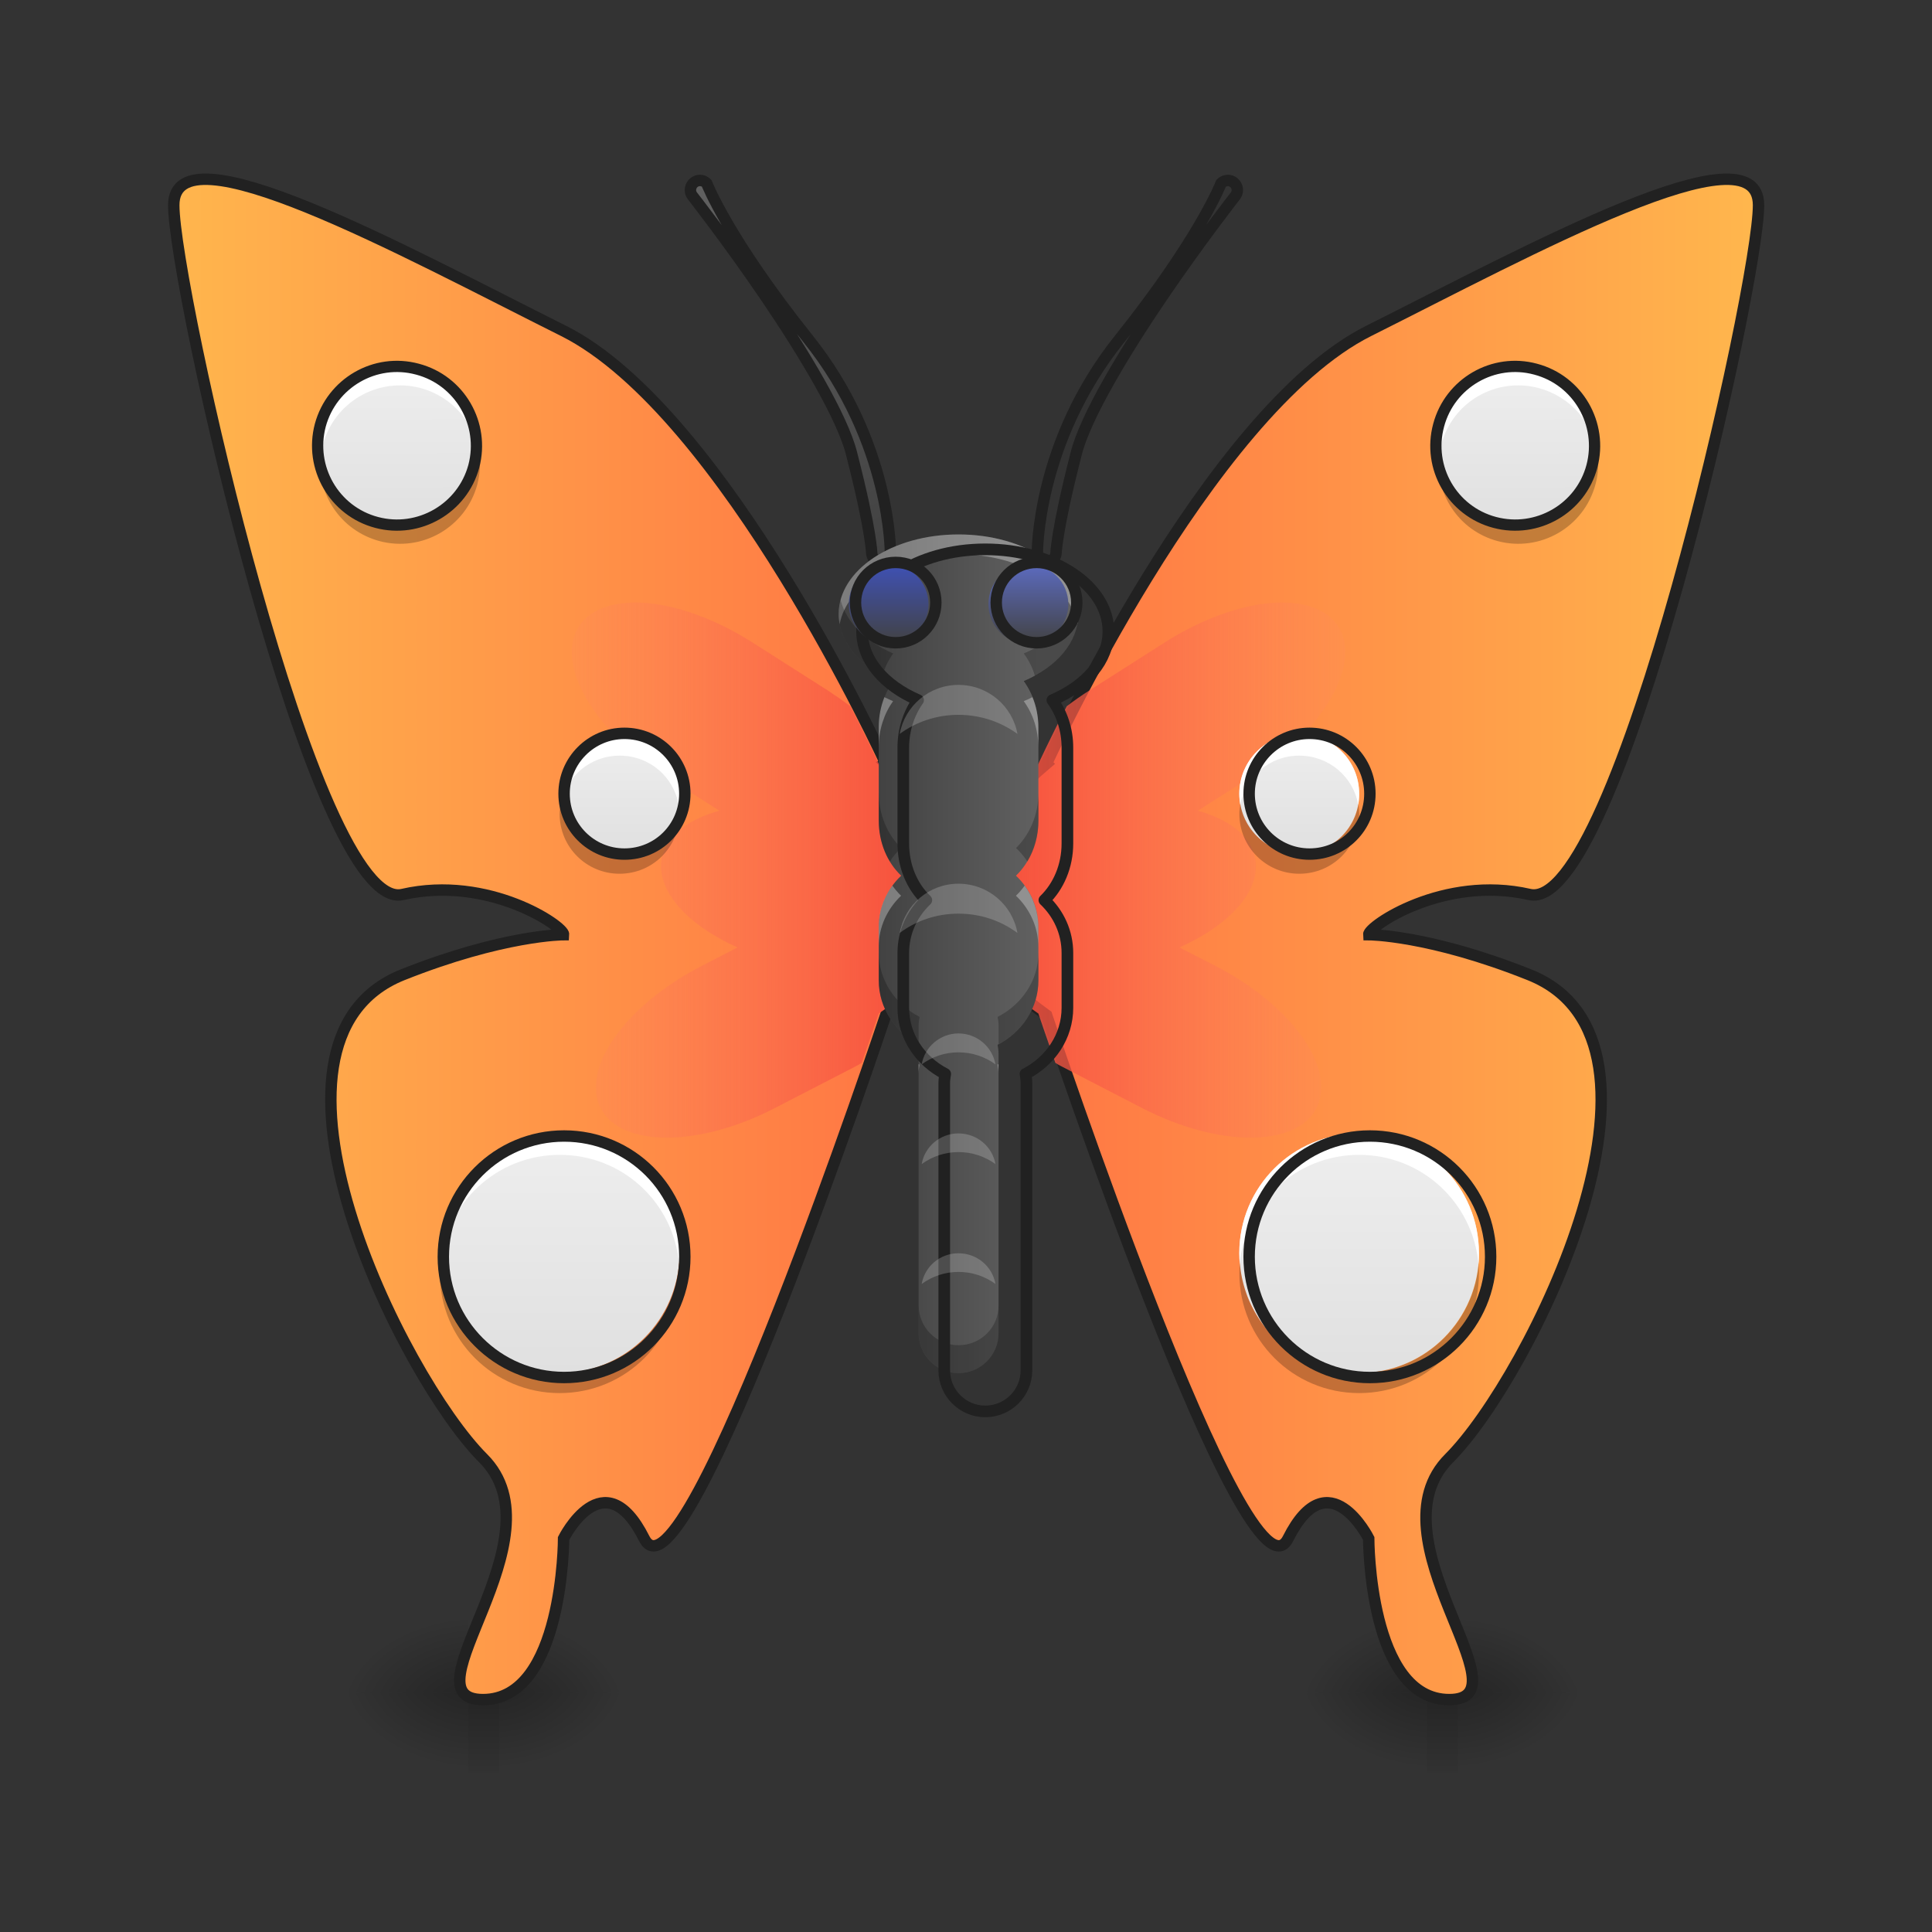 <svg height="32" viewBox="0 0 32 32" width="32" xmlns="http://www.w3.org/2000/svg" xmlns:xlink="http://www.w3.org/1999/xlink"><rect x="0" y="0" width="32" height="32" fill="#333333" stroke="none"/><linearGradient id="a"><stop offset="0" stop-opacity=".275"/><stop offset="1" stop-opacity="0"/></linearGradient><linearGradient id="b" gradientTransform="matrix(.001 0 0 .063 23.509 13.439)" gradientUnits="userSpaceOnUse" x1="254" x2="254" xlink:href="#a" y1="233.5" y2="254.667"/><linearGradient id="c"><stop offset="0" stop-opacity=".314"/><stop offset=".222" stop-opacity=".275"/><stop offset="1" stop-opacity="0"/></linearGradient><radialGradient id="d" cx="450.909" cy="189.579" gradientTransform="matrix(0 -.078 -.109 -0 44.625 63.595)" gradientUnits="userSpaceOnUse" r="21.167" xlink:href="#c"/><radialGradient id="e" cx="450.909" cy="189.579" gradientTransform="matrix(-0 .078 .109 0 3.151 -7.527)" gradientUnits="userSpaceOnUse" r="21.167" xlink:href="#c"/><radialGradient id="f" cx="450.909" cy="189.579" gradientTransform="matrix(-0 -.078 .109 -0 3.151 63.595)" gradientUnits="userSpaceOnUse" r="21.167" xlink:href="#c"/><radialGradient id="g" cx="450.909" cy="189.579" gradientTransform="matrix(0 .078 -.109 0 44.625 -7.527)" gradientUnits="userSpaceOnUse" r="21.167" xlink:href="#c"/><linearGradient id="h"><stop offset="0" stop-color="#424242"/><stop offset="1" stop-color="#616161"/></linearGradient><linearGradient id="i" gradientUnits="userSpaceOnUse" x1="275.167" x2="317.5" xlink:href="#h" y1="-68.125" y2="-168.667"/><linearGradient id="j" gradientTransform="matrix(.001 0 0 .063 7.633 13.439)" gradientUnits="userSpaceOnUse" x1="254" x2="254" xlink:href="#a" y1="233.5" y2="254.667"/><radialGradient id="k" cx="450.909" cy="189.579" gradientTransform="matrix(0 -.078 -.109 -0 28.749 63.595)" gradientUnits="userSpaceOnUse" r="21.167" xlink:href="#c"/><radialGradient id="l" cx="450.909" cy="189.579" gradientTransform="matrix(-0 .078 .109 0 -12.725 -7.527)" gradientUnits="userSpaceOnUse" r="21.167" xlink:href="#c"/><radialGradient id="m" cx="450.909" cy="189.579" gradientTransform="matrix(-0 -.078 .109 -0 -12.725 63.595)" gradientUnits="userSpaceOnUse" r="21.167" xlink:href="#c"/><radialGradient id="n" cx="450.909" cy="189.579" gradientTransform="matrix(0 .078 -.109 0 28.749 -7.527)" gradientUnits="userSpaceOnUse" r="21.167" xlink:href="#c"/><linearGradient id="o"><stop offset="0" stop-color="#ff7043"/><stop offset="1" stop-color="#ffb74d"/></linearGradient><linearGradient id="p" gradientUnits="userSpaceOnUse" x1="254" x2="42.333" xlink:href="#o" y1="21.833" y2="21.833"/><linearGradient id="q" gradientUnits="userSpaceOnUse" x1="253.868" x2="462.465" xlink:href="#o" y1="33.653" y2="33.653"/><linearGradient id="r"><stop offset="0" stop-color="#f44336"/><stop offset="1" stop-color="#ff8a65" stop-opacity=".152"/></linearGradient><linearGradient id="s" gradientUnits="userSpaceOnUse" x1="15.876" x2="9.261" xlink:href="#r" y1="15.465" y2="15.465"/><linearGradient id="t" gradientUnits="userSpaceOnUse" x1="15.876" x2="22.282" xlink:href="#r" y1="14.414" y2="14.414"/><linearGradient id="u" gradientUnits="userSpaceOnUse" x1="14.553" x2="17.2" xlink:href="#h" y1="18.773" y2="18.773"/><linearGradient id="v"><stop offset="0" stop-color="#e0e0e0"/><stop offset="1" stop-color="#eee"/></linearGradient><linearGradient id="w" gradientUnits="userSpaceOnUse" x1="9.933" x2="9.933" xlink:href="#v" y1="14.142" y2="12.157"/><linearGradient id="x" gradientUnits="userSpaceOnUse" x1="9.271" x2="9.271" xlink:href="#v" y1="22.742" y2="18.773"/><linearGradient id="y" gradientTransform="matrix(.016 -.06 .06 .016 9.644 16.378)" gradientUnits="userSpaceOnUse" x1="103.815" x2="144.706" xlink:href="#v" y1="-88.744" y2="-99.701"/><linearGradient id="z" gradientTransform="matrix(-.063 0 0 .063 31.774 13.439)" gradientUnits="userSpaceOnUse" x1="158.75" x2="158.75" xlink:href="#v" y1="11.25" y2="-20.5"/><linearGradient id="A" gradientTransform="matrix(-.063 0 0 .063 31.774 11.454)" gradientUnits="userSpaceOnUse" x1="148.167" x2="148.167" xlink:href="#v" y1="180.583" y2="117.083"/><linearGradient id="B" gradientTransform="matrix(.016 -.06 .06 .016 28.165 16.378)" gradientUnits="userSpaceOnUse" x1="103.815" x2="144.706" xlink:href="#v" y1="-88.744" y2="-99.701"/><linearGradient id="C" gradientUnits="userSpaceOnUse" x1="14.498" x2="14.498" y1="10.669" y2="9.346"><stop offset="0" stop-color="#424242"/><stop offset="1" stop-color="#3f51b5"/></linearGradient><linearGradient id="D" gradientUnits="userSpaceOnUse" x1="16.814" x2="16.814" y1="10.669" y2="9.346"><stop offset="0" stop-color="#424242"/><stop offset="1" stop-color="#5c6bc0"/></linearGradient><path d="m23.633 28.035h.512v1.32h-.512zm0 0" fill="url(#b)"/><path d="m24.145 28.035h2.059v-1.324h-2.059zm0 0" fill="url(#d)"/><path d="m23.633 28.035h-2.059v1.32h2.059zm0 0" fill="url(#e)"/><path d="m23.633 28.035h-2.059v-1.324h2.059zm0 0" fill="url(#f)"/><path d="m24.145 28.035h2.059v1.32h-2.059zm0 0" fill="url(#g)"/><path d="m322.844-165.88c-.687 0-1.312.25-1.812.75 0 0-5.499 14.374-26.685 40.934-21.935 27.372-21.623 56.495-21.623 56.495.5 3 4.937 2.625 4.937-.437 0 0 0-1.0.625-4.875.625-3.875 1.937-10.437 4.625-20.936 2.375-9.687 12.874-27.06 22.748-41.559 9.874-14.499 19.123-26.31 19.123-26.31 1.25-1.625.125-4-1.937-4.062zm0 0" fill="url(#i)" stroke="#212121" stroke-linecap="round" stroke-linejoin="round" stroke-width="3" transform="matrix(-.063 0 0 .063 31.93 13.439)"/><path d="m7.754 28.035h.516v1.32h-.516zm0 0" fill="url(#j)"/><path d="m8.27 28.035h2.059v-1.324h-2.059zm0 0" fill="url(#k)"/><path d="m7.754 28.035h-2.059v1.32h2.059zm0 0" fill="url(#l)"/><path d="m7.754 28.035h-2.059v-1.324h2.059zm0 0" fill="url(#m)"/><path d="m8.27 28.035h2.059v1.32h-2.059zm0 0" fill="url(#n)"/><path d="m232.853-12.582s-42.371-92.554-84.679-113.739c-42.371-21.185-102.49-54.245-102.49-33.059 0 21.185 37.059 186.482 60.119 181.233 22.685-5.187 42.558 8.437 42.371 10.561 0 0-15.873 0-42.371 10.561-43.933 17.623 0 105.865 21.185 127.05 21.185 21.123-21.185 63.494 0 63.494s21.185-42.371 21.185-42.371 10.561-21.123 21.185 0c10.561 21.185 63.494-137.549 63.494-137.549 32.309-22.435 23.81-44.371 0-66.181zm0 0" fill="url(#p)" stroke="#000" stroke-width=".265" transform="matrix(.063 0 0 .063 0 13.439)"/><path d="m275.161-12.582s42.308-92.554 84.679-113.739c42.308-21.185 102.49-54.245 102.49-33.059 0 21.185-37.059 186.482-60.182 181.233-22.623-5.187-42.496 8.437-42.308 10.561 0 0 15.873 0 42.308 10.561 43.933 17.623 0 105.865-21.123 127.05-21.185 21.123 21.123 63.494 0 63.494-21.185 0-21.185-42.371-21.185-42.371s-10.561-21.123-21.185 0c-10.561 21.185-63.494-137.549-63.494-137.549-28.435-20.373-27.997-42.433 0-66.181zm0 0" fill="url(#q)" stroke="#000" stroke-width=".265" transform="matrix(.063 0 0 .063 0 13.439)"/><path d="m232.853-12.582s-42.371-92.554-84.679-113.739c-42.371-21.185-102.49-54.245-102.49-33.059 0 21.185 37.059 186.482 60.119 181.233 22.685-5.187 42.558 8.437 42.371 10.561 0 0-15.873 0-42.371 10.561-43.933 17.623 0 105.865 21.185 127.05 21.185 21.123-21.185 63.494 0 63.494s21.185-42.371 21.185-42.371 10.561-21.123 21.185 0c10.561 21.185 63.494-137.549 63.494-137.549 32.309-22.435 23.81-44.371 0-66.181zm0 0" fill="none" stroke="#212121" stroke-width="3" transform="matrix(.063 0 0 .063 0 13.439)"/><path d="m275.161-12.582s42.308-92.554 84.679-113.739c42.308-21.185 102.49-54.245 102.49-33.059 0 21.185-37.059 186.482-60.182 181.233-22.623-5.187-42.496 8.437-42.308 10.561 0 0 15.873 0 42.308 10.561 43.933 17.623 0 105.865-21.123 127.05-21.185 21.123 21.123 63.494 0 63.494-21.185 0-21.185-42.371-21.185-42.371s-10.561-21.123-21.185 0c-10.561 21.185-63.494-137.549-63.494-137.549-28.435-20.373-27.997-42.433 0-66.181zm0 0" fill="none" stroke="#212121" stroke-width="3" transform="matrix(.063 0 0 .063 0 13.439)"/><path d="m10.531 9.98c-.43 0-.773.129-.945.398-.395.621.25 1.73 1.445 2.488l.883.562c-.52.145-.879.418-.953.785-.102.531.418 1.105 1.254 1.48l-.605.312c-1.258.652-1.996 1.699-1.66 2.352.336.648 1.621.648 2.875 0l1.34-.691c.035-.02.074-.039.109-.062.172-.5.281-.816.281-.816 1.469-1.02 1.586-2.02.973-3.012-.086-.027-.176-.047-.27-.066.023-.094.027-.191.02-.293-.203-.258-.445-.512-.723-.766 0 0-.172-.375-.469-.953-.117-.086-.238-.172-.363-.254l-1.27-.809c-.672-.426-1.371-.652-1.922-.656zm0 0" fill="url(#s)"/><path d="m21.223 9.98c.43 0 .773.129.945.398.391.621-.25 1.73-1.445 2.488l-.883.562c.52.145.879.418.949.785.105.531-.414 1.105-1.254 1.48l.609.312c1.258.652 1.996 1.699 1.66 2.352-.336.648-1.621.648-2.879 0l-1.336-.691c-.039-.02-.074-.039-.109-.062-.176-.5-.281-.816-.281-.816-1.469-1.02-1.59-2.02-.977-3.012.09-.027.18-.047.27-.066-.02-.094-.023-.191-.016-.293.199-.258.445-.512.723-.766 0 0 .172-.375.469-.953.113-.086.234-.172.363-.254l1.27-.809c.672-.426 1.371-.652 1.922-.656zm0 0" fill="url(#t)"/><path d="m15.875 8.852c-1.098 0-1.984.59-1.984 1.32 0 .469.359.875.902 1.109-.148.211-.238.477-.238.766v1.543c0 .367.141.695.371.914-.23.219-.371.52-.371.852v.883c0 .461.273.859.676 1.066-.008.047-.016.094-.016.145v4.633c0 .363.297.66.66.66.367 0 .664-.297.664-.66v-4.633c0-.051-.008-.098-.016-.145.402-.207.676-.605.676-1.066v-.883c0-.332-.141-.633-.371-.852.227-.219.371-.547.371-.914v-1.543c0-.289-.09-.555-.242-.766.547-.234.902-.641.902-1.109 0-.73-.883-1.32-1.984-1.32zm0 0" fill="url(#u)"/><path d="m322.844-165.88c-.687 0-1.312.25-1.812.75 0 0-5.499 14.374-26.685 40.934-21.935 27.372-21.623 56.495-21.623 56.495.5 3 4.937 2.625 4.937-.437 0 0 0-1.0.625-4.875s1.937-10.437 4.625-20.936c2.375-9.687 12.874-27.06 22.748-41.559 9.874-14.499 19.123-26.31 19.123-26.31 1.25-1.625.125-4-1.937-4.062zm0 0" fill="url(#i)" stroke="#212121" stroke-linecap="round" stroke-linejoin="round" stroke-width="3" transform="matrix(.063 0 0 .063 0 13.439)"/><path d="m15.875 8.852c-1.098 0-1.984.59-1.984 1.32 0 .059.008.113.016.168.121-.656.953-1.16 1.969-1.16s1.848.504 1.973 1.16c.008-.055.012-.109.012-.168 0-.73-.883-1.32-1.984-1.32zm-1.227 2.695c-.059.152-.094.32-.094.5v.332c0-.293.09-.559.238-.766-.047-.02-.098-.043-.145-.066zm2.453 0c-.047.023-.094.047-.145.066.152.207.242.473.242.766v-.332c0-.18-.035-.348-.098-.5zm-2.32 3.121c-.145.195-.227.43-.227.688v.328c0-.328.141-.629.371-.848-.055-.051-.102-.109-.145-.168zm2.191 0c-.043.059-.09.117-.145.168.23.219.371.52.371.848v-.328c0-.258-.086-.492-.227-.688zm-1.758 2.957v.156c0-.051.008-.102.016-.148-.004 0-.012-.004-.016-.008zm1.324 0c-.008.004-.012.008-.016.008.008.047.016.098.016.148zm0 0" fill="#fff" fill-opacity=".314"/><path d="m13.922 9.941c-.02.074-.031.152-.031.23 0 .414.281.781.723 1.023.039-.137.102-.262.18-.371-.453-.195-.773-.512-.871-.883zm3.91 0c-.098.371-.422.688-.875.883.082.109.145.234.184.371.441-.242.719-.609.719-1.023 0-.078-.008-.156-.027-.23zm-3.277 3.191v.457c0 .254.066.488.184.68.051-.082.113-.156.188-.223-.23-.223-.371-.551-.371-.914zm2.645 0c0 .363-.145.691-.371.914.07.066.133.141.188.223.117-.191.184-.426.184-.68zm-2.645 2.645v.461c0 .453.266.848.66 1.055v-.305c0-.051.008-.098.016-.145-.402-.207-.676-.605-.676-1.066zm2.645 0c0 .461-.273.859-.676 1.066.008.047.016.094.016.145v.305c.395-.207.66-.602.66-1.055zm-1.984 5.844v.461c0 .363.297.66.66.66.367 0 .664-.297.664-.66v-.461c0 .367-.297.66-.664.66-.363 0-.66-.293-.66-.66zm0 0" fill-opacity=".235"/><path d="m959.908 535.225c-66.372 0-119.989 35.666-119.989 79.835 0 28.344 21.73 52.908 54.562 67.08-8.976 12.755-14.408 28.816-14.408 46.295v93.298c0 22.203 8.503 42.043 22.439 55.27-13.936 13.227-22.439 31.414-22.439 51.491v53.381c0 27.871 16.534 51.964 40.862 64.482-.472 2.834-.945 5.669-.945 8.739v280.131c0 21.966 17.951 39.917 39.917 39.917 22.203 0 40.154-17.951 40.154-39.917v-280.131c0-3.071-.472-5.905-.945-8.739 24.328-12.518 40.862-36.611 40.862-64.482v-53.381c0-20.077-8.503-38.264-22.439-51.491 13.699-13.227 22.439-33.068 22.439-55.27v-93.298c0-17.479-5.433-33.54-14.644-46.295 33.068-14.172 54.562-38.736 54.562-67.08 0-44.169-53.381-79.835-119.989-79.835zm0 0" fill="none" stroke="#212121" stroke-linecap="round" stroke-linejoin="round" stroke-width="11.339" transform="scale(.017)"/><path d="m10.262 12.156c.551 0 .992.445.992.992 0 .551-.441.992-.992.992-.547 0-.992-.441-.992-.992 0-.547.445-.992.992-.992zm0 0" fill="url(#w)"/><path d="m9.27 18.773c1.098 0 1.984.887 1.984 1.984 0 1.094-.887 1.984-1.984 1.984-1.094 0-1.984-.891-1.984-1.984 0-1.098.891-1.984 1.984-1.984zm0 0" fill="url(#x)"/><path d="m10.262 12.156c-.547 0-.992.445-.992.992 0 .062.008.121.02.18.082-.465.484-.812.973-.812.492 0 .895.348.977.812.012-.059.016-.117.016-.18 0-.547-.441-.992-.992-.992zm0 0" fill="#fff" fill-opacity=".974"/><path d="m9.27 18.773c-1.098 0-1.984.883-1.984 1.984 0 .059.004.117.008.18.09-1.016.938-1.809 1.977-1.809 1.043 0 1.887.793 1.977 1.809.008-.062.008-.121.008-.18 0-1.102-.883-1.984-1.984-1.984zm0 0" fill="#fff" fill-opacity=".974"/><path d="m9.285 13.316c-.008.051-.016.109-.016.164 0 .551.445.992.992.992.551 0 .992-.441.992-.992 0-.055-.004-.113-.012-.164-.078.469-.484.824-.98.824-.492 0-.898-.355-.977-.824zm0 0" fill-opacity=".235"/><path d="m7.293 20.922c-.004.055-.008.109-.008.168 0 1.098.887 1.984 1.984 1.984 1.102 0 1.984-.887 1.984-1.984 0-.059 0-.113-.004-.168-.086 1.023-.934 1.82-1.98 1.82-1.043 0-1.891-.797-1.977-1.82zm0 0" fill-opacity=".235"/><path d="m5.348 7.008c.191-.703.914-1.125 1.621-.934.707.188 1.125.914.938 1.621-.191.703-.918 1.121-1.621.934-.707-.188-1.125-.914-.938-1.621zm0 0" fill="url(#y)"/><path d="m6.637 6.027c-.59-.008-1.129.383-1.289.98-.047.176-.055.355-.031.523.008-.055.016-.109.031-.164.191-.711.914-1.125 1.621-.938.531.145.898.586.969 1.098.09-.652-.316-1.277-.969-1.453-.109-.031-.223-.047-.332-.047zm0 0" fill="#fff" fill-opacity=".974"/><path d="m7.941 7.516c-.008.059-.02.117-.035.18-.191.707-.914 1.125-1.621.934-.539-.145-.906-.594-.973-1.109-.082.645.324 1.266.973 1.441.707.188 1.43-.23 1.621-.938.043-.172.055-.344.035-.508zm0 0" fill-opacity=".235"/><path d="m121.523 56.01c11.658.046 21.17 9.467 21.14 21.186.03 11.702-9.467 21.17-21.169 21.2-11.658-.046-21.126-9.544-21.14-21.186-.03-11.702 9.467-21.17 21.169-21.2zm0 0" fill="none" stroke="#212121" stroke-linecap="round" stroke-linejoin="round" stroke-width="3" transform="matrix(.016 -.06 .06 .016 0 13.439)"/><path d="m164.172-20.519c8.812 0 15.873 7.124 15.873 15.873 0 8.812-7.062 15.873-15.873 15.873-8.749 0-15.873-7.062-15.873-15.873 0-8.749 7.124-15.873 15.873-15.873zm0 0" fill="none" stroke="#212121" stroke-linecap="round" stroke-linejoin="round" stroke-width="3" transform="matrix(.063 0 0 .063 0 13.439)"/><path d="m148.298 85.346c17.561 0 31.747 14.186 31.747 31.747 0 17.498-14.186 31.747-31.747 31.747-17.498 0-31.747-14.249-31.747-31.747 0-17.561 14.249-31.747 31.747-31.747zm0 0" fill="none" stroke="#212121" stroke-linecap="round" stroke-linejoin="round" stroke-width="3" transform="matrix(.063 0 0 .063 0 13.439)"/><path d="m21.52 12.156c-.547 0-.992.445-.992.992 0 .551.445.992.992.992.551 0 .992-.441.992-.992 0-.547-.441-.992-.992-.992zm0 0" fill="url(#z)"/><path d="m22.512 18.773c-1.094 0-1.984.887-1.984 1.984 0 1.094.891 1.984 1.984 1.984 1.098 0 1.984-.891 1.984-1.984 0-1.098-.887-1.984-1.984-1.984zm0 0" fill="url(#A)"/><path d="m21.52 12.156c.551 0 .992.445.992.992 0 .062-.004.121-.016.18-.082-.465-.488-.812-.977-.812s-.891.348-.977.812c-.008-.059-.016-.117-.016-.18 0-.547.445-.992.992-.992zm0 0" fill="#fff" fill-opacity=".974"/><path d="m22.512 18.773c1.102 0 1.984.883 1.984 1.984 0 .059 0 .117-.008.18-.09-1.016-.938-1.809-1.977-1.809-1.039 0-1.887.793-1.977 1.809-.004-.062-.008-.121-.008-.18 0-1.102.887-1.984 1.984-1.984zm0 0" fill="#fff" fill-opacity=".974"/><path d="m22.5 13.316c.008.051.012.109.012.164 0 .551-.441.992-.992.992-.547 0-.992-.441-.992-.992 0-.055.008-.113.016-.164.078.469.484.824.977.824.496 0 .902-.355.98-.824zm0 0" fill-opacity=".235"/><path d="m24.492 20.922c.004.055.004.109.004.168 0 1.098-.883 1.984-1.984 1.984-1.098 0-1.984-.887-1.984-1.984 0-.059.004-.113.008-.168.082 1.023.934 1.82 1.977 1.82 1.047 0 1.895-.797 1.98-1.82zm0 0" fill-opacity=".235"/><path d="m-344.28-20.519c8.749 0 15.873 7.124 15.873 15.873 0 8.812-7.124 15.873-15.873 15.873-8.812 0-15.873-7.062-15.873-15.873 0-8.749 7.062-15.873 15.873-15.873zm0 0" fill="none" stroke="#212121" stroke-linecap="round" stroke-linejoin="round" stroke-width="3" transform="matrix(-.063 0 0 .063 0 13.439)"/><path d="m-360.153 85.346c17.498 0 31.747 14.186 31.747 31.747 0 17.498-14.249 31.747-31.747 31.747-17.561 0-31.747-14.249-31.747-31.747 0-17.561 14.186-31.747 31.747-31.747zm0 0" fill="none" stroke="#212121" stroke-linecap="round" stroke-linejoin="round" stroke-width="3" transform="matrix(-.063 0 0 .063 0 13.439)"/><path d="m23.871 7.008c.188-.703.914-1.125 1.617-.934.707.188 1.125.914.938 1.621-.188.703-.914 1.121-1.621.934-.707-.188-1.125-.914-.934-1.621zm0 0" fill="url(#B)"/><path d="m25.16 6.027c-.59-.008-1.129.383-1.289.98-.047.176-.059.355-.035.523.008-.055.02-.109.035-.164.188-.711.91-1.125 1.617-.938.535.145.902.586.973 1.098.086-.652-.32-1.277-.973-1.453-.109-.031-.219-.047-.328-.047zm0 0" fill="#fff" fill-opacity=".974"/><path d="m26.461 7.516c-.008.059-.02.117-.035.18-.191.707-.914 1.125-1.621.934-.535-.145-.906-.594-.969-1.109-.082.645.32 1.266.969 1.441.707.188 1.43-.23 1.621-.938.047-.172.055-.344.035-.508zm0 0" fill-opacity=".235"/><path d="m121.533 56.047c11.642-.014 21.17 9.467 21.123 21.125.03 11.702-9.467 21.17-21.169 21.2-11.642.014-21.11-9.483-21.14-21.186-.03-11.702 9.467-21.17 21.186-21.14zm0 0" fill="none" stroke="#212121" stroke-linecap="round" stroke-linejoin="round" stroke-width="3" transform="matrix(.016 -.06 .06 .016 18.521 13.439)"/><path d="m14.719 9.348c.367 0 .66.293.66.66 0 .363-.293.66-.66.66s-.66-.297-.66-.66c0-.367.293-.66.66-.66zm0 0" fill="url(#C)"/><path d="m17.035 9.348c.363 0 .66.293.66.66 0 .363-.297.66-.66.66-.367 0-.664-.297-.664-.66 0-.367.297-.66.664-.66zm0 0" fill="url(#D)"/><path d="m235.478-65.452c5.874 0 10.561 4.687 10.561 10.561 0 5.812-4.687 10.561-10.561 10.561s-10.561-4.75-10.561-10.561c0-5.874 4.687-10.561 10.561-10.561zm0 0" fill="none" stroke="#212121" stroke-linecap="round" stroke-linejoin="round" stroke-width="3" transform="matrix(.063 0 0 .063 0 13.439)"/><path d="m272.536-65.452c5.812 0 10.561 4.687 10.561 10.561 0 5.812-4.75 10.561-10.561 10.561-5.874 0-10.624-4.75-10.624-10.561 0-5.874 4.75-10.561 10.624-10.561zm0 0" fill="none" stroke="#212121" stroke-linecap="round" stroke-linejoin="round" stroke-width="3" transform="matrix(.063 0 0 .063 0 13.439)"/><g fill="#fff" fill-opacity=".196"><path d="m15.875 14.637c-.488 0-.891.352-.973.816.27-.203.609-.32.973-.32.367 0 .703.117.977.32-.082-.465-.488-.816-.977-.816zm0 0"/><path d="m15.875 11.344c-.488 0-.891.352-.973.812.27-.199.609-.316.973-.316.367 0 .703.117.977.316-.082-.461-.488-.812-.977-.812zm0 0"/><path d="m15.875 17.117c-.305 0-.559.223-.609.512.172-.125.383-.199.609-.199.23 0 .441.074.613.199-.051-.289-.305-.512-.613-.512zm0 0"/><path d="m15.875 18.773c-.305 0-.559.219-.609.508.172-.125.383-.199.609-.199.23 0 .441.074.613.199-.051-.289-.305-.508-.613-.508zm0 0"/><path d="m15.875 20.758c-.305 0-.559.219-.609.508.172-.125.383-.199.609-.199.23 0 .441.074.613.199-.051-.289-.305-.508-.613-.508zm0 0"/></g></svg>